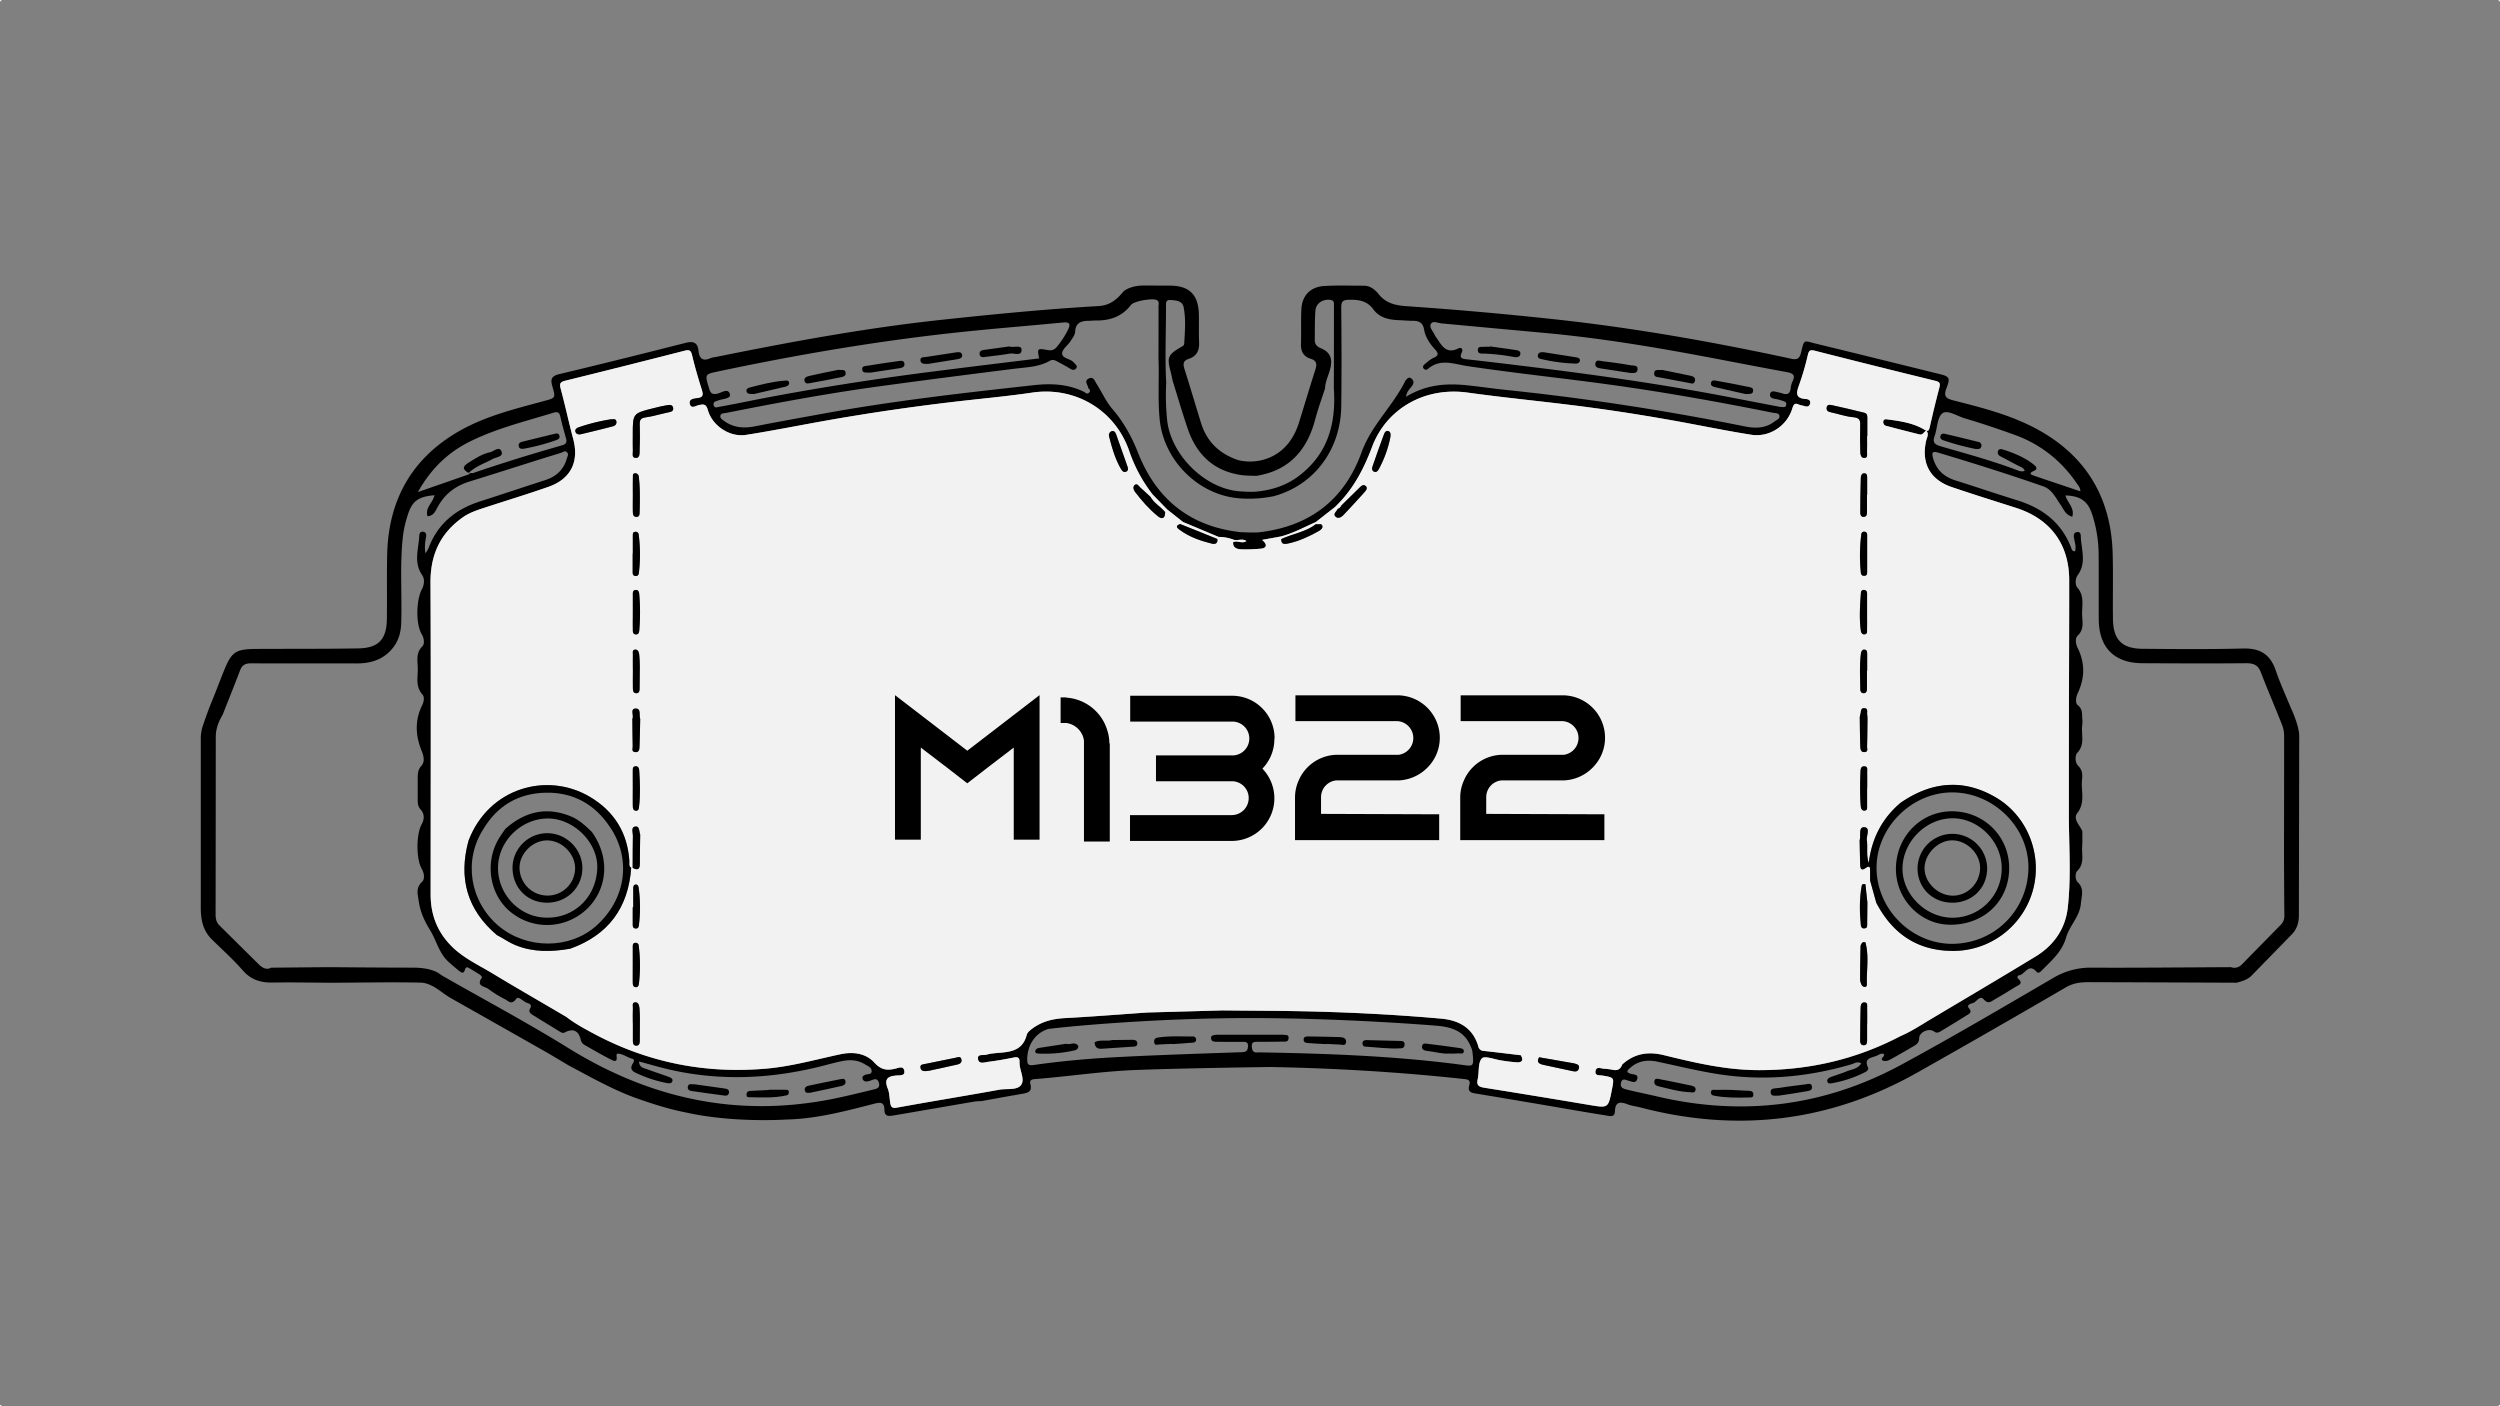 <svg xmlns="http://www.w3.org/2000/svg" viewBox="0 0 1920 1080"><rect x="0" y="0" width="1920" height="1080" fill="#808080" stroke="none"/><defs><style>.cls-1{fill:#f2f2f2;}.cls-2{fill:#010001;}</style></defs><g id="Capa_2" data-name="Capa 2"><g id="Capa_1-2" data-name="Capa 1"><rect class="cls-1" width="1" height="1"/><rect class="cls-1" x="1919" y="1079" width="1" height="1"/><rect class="cls-1" y="1079" width="1" height="1"/><rect class="cls-1" x="1919" width="1" height="1"/></g><g id="Capa_3" data-name="Capa 3"><path class="cls-2" d="M385.18,346.75c-1.7-4.44-6,0-9,.62-5.57,1.18-10.34,4.26-15.14,7.22-4.15,2.57-7.72,5-1.1,8.6,5.94-5.55,12.45-7.31,18.08-10.52C380.77,351.09,386.79,350.92,385.18,346.75Zm1092-17.17c-8.42-4.84-18-6.2-27.59-7.47-1.27-.17-3-.39-3.24,1.68a2.87,2.87,0,0,0,2.14,3.24q12.88,3.42,25.83,6.63c2.26.55,3.29-2,5-3A15.26,15.26,0,0,1,1477.22,329.58Zm282.53,214.89c-4-9.77-8.51-19.48-11.92-29.56-4.18-12.23-11.95-17.18-24.92-16.86-25.86.67-51.73.44-77.59.22-15.49-.13-22.29-7-22.52-22.5-.25-16.93.24-33.87-.24-50.78-1.18-42.46-20.21-74.63-57.52-95.08-20-11-42.25-16.69-64.29-22.27-6.15-1.55-8.31-3-5.77-9.62,3.11-8.08,2.18-8.9-6-10.91-31.4-7.71-62.76-15.53-94.19-23.14-9.6-2.32-9-3.92-11.56,6.82-1,4.29-2.82,5.74-7.27,4.78-59.69-12.87-119.74-23.57-180.48-30.19q-57.47-6.27-115.13-10.22c-8.74-.59-16-2.29-21.6-9.35-2.78-3.48-6.41-6.36-11.31-6.38-10.11,0-20.24-.39-30.32.22-10.85.66-17.23,7.49-17.66,18.23-.35,8.92,0,17.86-.27,26.78-.11,5.44,2.23,9.26,7.23,10.79s5.17,4.22,3.8,8.48c-4.29,13.4-8.3,26.88-12.45,40.3-4.66,15.06-14.19,25.92-29.65,29.39a38.88,38.88,0,0,1-17.08-.21c-14.38-4.86-24.12-14.05-28.62-28.61-4.28-13.88-8.4-27.8-12.78-41.65-1.2-3.79-.79-6.24,3.36-7.56,6-1.92,8.22-6.27,7.95-12.47-.31-7.28,0-14.58-.18-21.86-.43-15-7.3-21.84-22.27-21.9,0,0-9.75-.05-20.31-.05s-15.33,4.53-15.33,4.53c-5.07,6.15-10.2,10.73-19.41,11.25-40.09,2.29-80.06,6.22-120,10.5-58.65,6.27-116.54,17-174.27,28.7a14.73,14.73,0,0,0-3.43.73c-6,2.8-8.66.31-9.26-5.63-.67-6.61-4.21-7.54-10.15-6-32.23,8.19-64.48,16.25-96.82,23.94-6.17,1.46-6.78,4.15-5.27,9.39,2.64,9.06,2.4,8.87-6.39,11.26C395.63,314,373.09,319.46,353,330.89c-36.55,20.77-54.69,52.95-55.65,94.79-.38,16.67,0,33.37-.24,50.06-.25,15.34-6.51,21.95-21.88,22.22-25.85.45-51.71.26-77.57.41-17.06.09-19.7,1.91-26.11,17.85-3.13,7.82-6.07,15.74-9.32,23.53-2.55,6.34-4.94,13.16-6.43,17.59a30.69,30.69,0,0,0-1.6,9.78V697c0,9.44,1.64,17.56,8.37,24.32,8,7.92,16.46,15.43,23.83,23.89,6.37,7.31,13.85,9.55,23.05,9.4,15-.27,30,.07,45,.15,22.75-.1,45.52-.56,68.26-.12,9,.17,15.5,7.11,22.85,11.53q36,20.33,71.88,40.7c6.47,3.67,12.83,7.56,19.24,11.34,17.54,9.32,34.81,19.2,53.67,25.78,11.93,4.16,24,8,36.39,10.38,36.62,8.24,77.2,5.42,77.2,5.42,23.12-.48,45.39-6.47,67.62-12.17,5-1.27,7.62-1,7.69,4.83.07,5.6,4,4.72,7.54,4.13,20.54-3.48,41.05-7.07,61.57-10.57,1.84-.31,3.73-.27,5.59-.4,10.35-1.86,20.68-3.79,31-5.52,4.39-.73,8-1.68,6.41-7.42-.76-2.78.58-3.71,3.26-3.92,25.92-2,51.74-6,77.76-7,37.05-1.44,103.17-2.29,103.17-2.29,49.57.92,99,3.84,148.33,9.17,3.75.41,5.74.71,4.46,5.27-1.47,5.18,2.55,5.51,6.2,6.11,18.49,3.05,37,6.2,55.44,9.33,14.32,2.43,28.62,5,43,7.24,2.68.43,7.1,1.92,7.25-2.76.27-8,4.07-7.87,9.89-5.66,3,1.14,6.38,1.48,9.54,2.31,74.52,19.54,145.59,11.2,212.82-26.73q57.3-32.34,114.16-65.49c5.65-3.27,11.41-4,17.52-3.95q56.74.17,113.5.42c4.32-1.11,8.56-2.35,11.82-5.71,10.15-10.44,20.34-20.82,30.49-31.27,4-4.08,5.62-9,5.58-14.72l.25-137.82C1765.81,557.47,1759.75,544.47,1759.75,544.47ZM1491.83,317.4c3.87-2.87,11.3,2.17,17.07,3.88,12.8,3.78,25.48,8.05,38,12.56,20.31,7.27,36.42,20.09,48.48,38,1,1.52,2.38,2.9,2.34,5.49-12.06-4.05-23.56-7.88-35-11.79-2.65-.9-5.47-1.79-.48-4,3.24-1.45,1.22-3.51-.43-4.83-7.12-5.59-15.36-8.92-23.9-11.58-1.37-.43-3-.33-3.47,1.39-.65,2.22.66,3.33,2.56,4.29,5.14,2.59,10.11,5.55,15.33,7.94a5.93,5.93,0,0,1,2.73,2.74c-1.86.93-3.63.48-5.41-.22-19.44-7.42-39.52-12.81-59.47-18.6-4.8-1.4-6-3.25-4.36-7.93C1487.94,328.8,1487.78,320.38,1491.83,317.4Zm-392.72-68.9c1.61-2.3,5.25-.38,8-.13q40.31,3.76,80.63,7.45c32.25,3,64.25,7.81,96.13,13.41,29.53,5.19,58.9,11.18,88.41,16.55,4.92.9,6.66,2.38,4.37,7.2a17.21,17.21,0,0,0-1.45,5.4c-.47,4.2-2.76,5-6.34,3.77a8.33,8.33,0,0,0-1.33-.45c-2.83-.37-7.25-2.57-8,.58-1.09,4.31,4,3.83,6.88,4.74.68.23,1.35.43,2,.62,1.85.51,4,1,3.33,3.56-.56,2.3-2.61,1.16-4.48,1.33l-39.64-7.62c-51.37-9.89-103.13-17.18-155-23.52-15.36-1.86-30.73-3.77-46.11-5.44-3.76-.39-5.93-1-3.84-5.35,1.24-2.57-.51-4.08-2.56-3.06-10.06,5-13.15-3-17.45-8.91a9.48,9.48,0,0,1-1-1.83C1100.34,254.09,1097.26,251.14,1099.11,248.5ZM895.49,233.82c0-2.19.65-3.57,3.2-3.42,4.32.26,9.31.5,10.31,5.44,1.85,9.19,1,18.63.49,28-.1,1.69-1.49,2.15-2.71,2.85-9.78,5.72-10.64,7.86-7.79,18.56.65,2.46,1.12,5,1.68,7.44,3.84,12.27,7.41,24.64,11.58,36.78,6.88,20.1,20.48,32.72,42,35.5,2.08.31,10.53.49,10.53.49,25-3.92,39-19.47,45.24-43.19,2.14-8.11,5.05-16,7.62-24,.18-5.49,2.88-10.33,4.12-15.56,1.77-7.46-.31-12.36-7.4-15.28-3.1-1.29-4.61-3.1-4.6-6.22.06-7.51-.07-15,.47-22.52.42-5.86,5.7-9.15,11.52-8.38,2.79.39,2.72,2.07,2.72,4q0,32-.08,64.1c1.83,27.08-4.65,50.76-27.64,67.69-9.11,6.69-19.47,10.1-30.6,11.3-4.86.68-13.1,0-13.1,0-26.91-1.37-54-27.68-56.71-55.07a179.65,179.65,0,0,1-.68-28.12C894.56,274,895.58,253.92,895.49,233.82Zm-69.78,21c.4-7.44,5.07-8.41,10.86-8.45,1.64,0,3.29-.26,4.93-.23,10.89.19,20.21-3,27.14-12,2.32-3,16.83-5.35,19.83-3.67,2.12,1.2,1.26,3.35,1.27,5.08.06,13.41,0,26.81,0,40.21.6,15.5-.65,31,.91,46.49,3.13,31.5,30,58.33,61.63,60.49a94.81,94.81,0,0,0,26-1.68c30.76-8.38,51.36-35.44,51.8-69.12.31-25.16.24-50.31,0-75.45,0-4.87,1-6.16,6.06-6.26,7.45-.14,13.79.81,18.5,7.26s11.73,8.07,19.26,8.38c3.75.14,7.51.51,11.26.52,4.75,0,7.62,1.4,8.57,6.85,1,5.8,4.43,10.86,8.44,15.19,2.95,3.19,2.53,4.79-1.37,6.51-2.5,1.11-4.64,3.12-6.8,4.9-.85.7-1.61,1.93-.74,3.09a2.2,2.2,0,0,0,3.15.59c9.67-8.46,19.77-4,30.54-2.36,37.09,5.55,74.44,9.36,111.6,14.54,41.29,5.76,82.33,13.13,123.23,21.33,1.66.34,4.28.09,4.77,2.12.62,2.53-2.06,3.3-3.67,4.54-6.93,5.31-14.62,5.44-22.8,3.8q-91.15-18.4-183.63-28.05c-10.28-1.06-20.5-2.62-30.77-3.64-15.67-1.55-30.92-.21-45.85,8.91.67-4.91,3.68-6.52,5.12-9.12,1.12-2,.57-3.64-1.1-4.94-1.84-1.43-3,0-4.12,1.23a2.24,2.24,0,0,0-.41.56c-9.49,19.34-26.1,34.06-33.63,54.93-13,36.09-39.37,56.64-77.8,61.33-4.1.57-15.19,0-15.19,0-38.54-4.28-64.44-25.09-78.54-60.65-4.92-12.39-11-23.63-19.72-33.78-5-5.77-8.19-13.08-12.34-19.6-1.38-2.16-2.33-5.93-6.15-3.84-3.44,1.88-.68,4.39-.26,6.72.23,1.32,2.8,2.24.59,4.12-1.7,1.45-2.72-.21-3.62-.66-12.29-6.09-25.38-6.67-38.54-5.21-54.59,6-109.19,12.19-163.25,22.12-17.07,3.13-34.16,6.17-51.17,9.52-8.49,1.68-16.35,1.05-23.51-4.1-1.48-1.08-3.51-2.21-2.86-4.38.54-1.75,2.77-1.51,4.23-1.81,38.39-7.6,76.85-14.82,115.63-20.15,35.09-4.83,70.22-9.33,105.37-13.74,9.53-1.2,19.23-1.27,27.9-6.25,2.42-1.4,4.54.15,6.58,1.2,3.13,1.59,6.16,3.37,9.21,5.14,1.64,1,3.22,1,4.34-.6s-.4-2.54-1.19-3.61c-.28-.38-.71-.62-1-1-2.59-2.88-8.8-2.7-8.66-6.89.11-3.07,4.22-5.9,6.26-9C823.51,259.92,825.57,257.35,825.71,254.79ZM551.06,285.36c62.24-13.2,124.9-23.83,188.19-30.47,25.7-2.68,51.46-4.74,77.18-7.21,4.88-.48,6,1,3.89,5.36a66,66,0,0,1-8.83,13.54c-1.84,2.17-4,2.81-6.88,2.27-8.06-1.46-8.07-1.34-6.56,6.4-27.26,3.36-54.5,6.63-81.73,10.11-46.3,5.92-92.41,13.11-138.23,22.1-8.51,1.68-17,3.43-25.53,4.94-1.51.26-4,1.48-4.52-1.49-.42-2.66,2-2.73,3.67-3.38,3.32-1.33,9.88-1.24,8.85-4.85-1.45-5.1-6.72-.72-10.22-.2-3.68.56-4.76-.83-5.74-4.1C541.31,287.47,541.14,287.46,551.06,285.36ZM359.68,339.72c20.76-10.56,43.46-16,65.61-22.83,2.69-.83,4.33-.24,5,2.89,1.27,5.69,2.88,11.32,4.45,17,.78,2.81,0,4.36-2.94,5.19-22.95,6.54-45.76,13.55-68.35,21.29-.58.21-1.27,0-3.45,0,.36.21.77.42,1.22.63-13.59,4.75-26,9.06-40.27,14C330.8,360.32,343.49,348,359.68,339.72Zm310.6,497.17c-10.48,2.52-21,5.14-31.53,7.23-72.66,14.32-139.51-.35-202.13-39.13-31.5-19.49-64.27-37-96.45-55.37-1.38-.8-2.67-1.78-4-2.67-6.21-3.19-12.87-3.8-19.75-3.8-21.58,0-43.15-.23-64.73-.37l-43.43.4c-3.5,1.85-6.26.32-8.89-1.94Q183.93,726,168.49,710.67c-2.32-2.29-2.91-5.14-2.91-8.33q.1-68.18.13-136.36c0-6.2,2.17-11.84,5.31-17.12,4.47-11.31,9-22.59,13.35-34,1.57-4.17,4.09-5.45,8.5-5.42,27,.18,54.06,0,81.09.08,11.72,0,21.76-3.43,28.79-13.32,3.77-5.32,5.19-11.37,5.39-17.9.69-21.84-1.14-43.7,1.2-65.51a86.83,86.83,0,0,1,3.77-17.14c3.43-10.83,7.89-14.2,20.54-15.32-1,5.65-7.4,9.53-5.34,16.1,4.12-.09,5.75-3.15,7.24-6,5.59-10.66,13.57-17.12,25.65-20.82,23.26-7.14,46.41-14.74,69.69-21.84,1.43-.44,3-2,4.55-.42s.36,3.1-.05,4.61c-2.4,8.64-8.11,14-16.55,16.72-16.7,5.42-33.35,11-50.09,16.36-18.71,6-32.62,17.12-39.62,35.95a36.56,36.56,0,0,1-2.37,4c-.95-5.28-.13-9,.49-12.76.27-1.64.06-3.43-2.1-3.84s-3.06,1.2-3.14,2.86c-.43,10.2-4.61,20.54,2.22,30.42,2.06,3,1.64,7.41-.18,10.83-4.49,8.37-4.8,26.93-.2,34.49,1.88,3.09,2.39,7.52.56,9.33-5.42,5.42-3.5,11.77-3.54,17.75,0,6.57-1.78,13.47,3.62,19.37,1.62,1.75,1.1,5.48-.22,8.12-5.84,11.69-5.21,23.45-.39,35.2,1.59,3.9,2.52,8.33-.2,11.31s-2.85,6.18-2.88,9.63c0,5.64,0,11.29,0,16.92,0,2.63.33,5,2.29,7.12,3,3.34,2.88,7.55.83,11.16-4.28,7.53-4.5,26.57,0,34.4,1.85,3.26,2.54,7.73.17,10-5.06,4.74-3.19,9.83-2.46,15,1.15,8,4.31,15,8.61,21.93,5.1,8.25,7,18.38,14.87,25.06,2.3,2,4.54,4,6.93,5.9,1.83,1.44,4,3.5,5.11-.69.56-2,1.78-1.8,3.16-1,2.81,1.69,5.65,3.36,8.38,5.16.7.46,1.66,1.87,1.5,2.08-5.08,6.76,2.43,6.77,5,8.85a84.83,84.83,0,0,0,12.55,7.78c2.7,1.45,5.12,4.77,8.69-.26,1.83-2.55,5.38,2.19,8.37,3.1,1.78.55,3.89,1.49,2.48,4-1.78,3.06.24,4.27,2.28,5.55q9.87,6.11,19.79,12.16c1.36.84,2.7,1.92,4.53.95,6.05-3.21,10.39-1.41,12,5.18a6.33,6.33,0,0,0,3,4.46c6.54,3.7,13,7.48,19.69,10.91,2.13,1.1,6,3.43,4.9-2.57-.1-.52.41-1.66.65-1.66,4.11-.07,7.24,2.78,11,3.78,3.13.82,1.26,3.06.51,4.43-1.71,3.09-.38,5.06,2.2,6.31a98.7,98.7,0,0,0,23.91,8c1.74.34,4.12.8,4.69-1.57.46-1.94-1.77-2.68-3.15-3.2-5.48-2.06-11.07-3.8-16.56-5.85-2.48-.93-5.73-1.24-5.95-5.88,8,2.14,15.64,4.44,23.41,6.22,40.22,9.22,80.13,7,119.79-3.4,4.31-1.13,8.61-2.27,13-3.15,5.91-1.15,11.71-.87,17,2.36,2.19,1.31,5.24,2.34,5.46,5.07.28,3.37-3.43,2.24-5.26,3.29-1.12.62-2.05,1.14-1.77,2.57a2.82,2.82,0,0,0,3,2.4,9.89,9.89,0,0,0,3.41-.77c2.54-1,5.06-2.07,6.18,1.73C676.2,835.74,672.94,836.26,670.28,836.89Zm451.16-19.28c-50.64-6.62-101.6-8.47-152.6-9.36a24.28,24.28,0,0,0-2.83,0c-3.4.38-4.43-1.25-4.61-4.49-.2-3.63,1.85-3.66,4.37-3.66,6.36,0,12.71,0,19.05-.17,2,0,4.57.6,4.8-2.61.21-3-2.18-2.24-3.9-2.64l-51.61,0c-1.82.4-4.25.21-4,2.76.24,2.84,2.91,2.6,5,2.64q9.15.14,18.33.09c2.61,0,5.27-.57,5,3.65-.23,3.35-1.6,4.15-4.87,4.27-31.45,1.08-62.92,2.08-94.34,3.71-21.81,1.11-43.57,3-65.2,6.11-4.5.64-5.22-.65-5.12-4.64.25-11,6.11-19.72,16-23,14.67-1.93,82.18-8.4,155.19-8.4s142.74,5.84,142.74,5.84c11.66.94,21.77,3.91,26.64,15.91a16.24,16.24,0,0,1,1.34,4C1132.16,819.9,1131.69,819,1121.44,817.61Zm117.35,4.07a48,48,0,0,0-7-.88c-2.36-.14-5.83-1.95-6.47,1.74-.69,3.91,3.11,3.12,5.46,3.53,8.93,1.51,8.93,1.51,7.15,10.6-2.84,14.54-2.83,14.41-17.45,11.94q-40.21-6.75-80.46-13.2c-4.14-.66-6.31-1.75-5.2-6.58,1.26-5.43.08-12.69,3.25-16,2.18-2.25,10,1,15.25,1.66a118.46,118.46,0,0,0,11.83,1.4c4.17.13,4.79-2.12,2.78-5.45-9.55-1.11-19.06-2.3-28.6-3.33a4.21,4.21,0,0,1-4-3.32c-4.19-14.45-14.9-20.27-28.88-21.49-44.45-3.93-89-5.71-133.62-6q-17-.11-34.1-.28L881,777.66c-21.05,1.47-42.1,3.17-63.16,4.29-10.45.57-19.82,3.14-27.68,10.24a8.39,8.39,0,0,0-1.55,2.3c-3.58,14.72-15.93,13.33-26.8,14.67a26.46,26.46,0,0,0-4.12.86c-2.45.72-7.1-.75-6.63,3.13.55,4.65,5.22,2.7,8.13,2.34,6.51-.8,13-2,19.39-3.27,3.08-.62,4.51.14,4.42,3.33,0,.24,0,.47,0,.71,0,5.84,4.27,12.72,1.22,17s-10.91,2.64-16.61,3.67c-26.27,4.76-52.64,9-78.92,13.81-3.9.71-4.51-1-5-3.73-.62-3.7-.53-7.66-1.92-11-3.19-7.89.85-9.61,7.39-10,2.44-.14,6,.28,5.33-3.64s-4.32-2.23-6.38-1.71c-6.48,1.66-11.28,1.31-16.5-4.43-6.66-7.34-16.32-8.59-26.11-6.53-18.78,4-37.27,9.24-56.51,11-46.82,4.22-91-4.46-132.45-26.55-7.41-4-14.86-7.93-21.54-13.13-18.87-11.08-37.87-22-56.59-33.34-10.52-6.37-21.85-11.55-30.86-20.23-11.4-11-16.84-24.56-16.84-40.3,0-79.91.27-159.83-.11-239.74-.1-21.26,7.41-37.78,24.66-50,4.85-3.46,10.37-5.38,15.94-7.2,16.68-5.45,33.48-10.55,50-16.34,17.19-6,23.64-19.28,19-36.76-3.43-12.89-6.21-26-9.68-38.83-1.16-4.25.31-5.07,4-6q45.69-11.24,91.29-22.95c3.53-.9,4.81-.27,5.69,3.47,2.09,8.88,4.67,17.65,7.41,26.34,1.23,3.94,1.27,6.11-3.71,6.58-2.45.21-6.61.78-5.37,4.74,1.13,3.66,4.42,1.17,6.68.69,3.5-.76,5.7-1.21,7.06,3.63,3.4,12.21,16.8,21.15,29.34,19.21,20.61-3.19,41.07-7.31,61.61-11q50.94-9,102.34-14.84c18.64-2.14,37.36-3.85,55.93-6.6,32.25-4.8,63.52,12.69,74.61,45.1a114.15,114.15,0,0,0,17.91,33.16l11.24,11.54q6.07,4.81,12.14,9.59L936,412.37a32.15,32.15,0,0,1,11.19,2c3.12,1.38,6.78-1.27,10.16,1.19-3.51,2.37-7.08-.85-10.22.91-.38,4.32,3.17,5.24,5.88,5.4a119.1,119.1,0,0,0,15.19-.48c3.89-.17,6.18-2.61,1.12-6.75L983.83,412c9.43-2.48,17.94-7.15,26.78-11.05q7.47-5.85,14.93-11.7c.92-.95,1.85-1.89,2.78-2.84,11.94-12.38,19.54-27.19,25.54-43.21,10.9-29.1,40.17-46.3,73.4-41.68,30.21,4.19,60.6,7,90.84,11,27.42,3.6,54.72,8.06,81.91,13.2,15,2.83,29.91,5.8,45,8.16,13.87,2.19,27.45-6.66,31.55-20.1.93-3,1.8-4.7,5.2-3a30,30,0,0,0,3.39.87c2.19.76,4.39,1.16,5.11-1.69.62-2.49-1.37-3.42-3.33-3.53-7.71-.47-7.49-4.34-5.29-10.29a207.68,207.68,0,0,0,6.9-23.6c.82-3.48,1.92-4,5.17-3.22q46.3,11.73,92.71,23.15c3.53.86,3.94,2,3.09,5.25q-3.93,15-7.32,30.07c-.6,2.65-1.12,3.47-2.69,2.93,2.18,2.9.41,5.24-.12,7.53-4,17.26,2.76,30.13,19.6,35.86,16.39,5.58,32.94,10.69,49.42,16,26.47,8.52,40.78,27.91,40.78,55.63,0,35-.14,70.05-.21,105.07q0,37.41-.05,74.83c0,23.91,1.87,47.89-.89,71.71-1.89,16.27-10.84,28.89-24.83,37.39-26.24,16-52.7,31.58-79.08,47.29-8.06,4.78-15.85,10-24.51,13.75-34.1,17.88-70.39,26.23-108.91,26.14-25,0-48.85-5.59-72.74-11.49-12-3-22.77-1.4-32.08,7.19C1244.63,820.87,1242.48,822.44,1238.79,821.68ZM1751.3,710.56c-9.67,9.91-19.41,19.76-29.07,29.68-2.51,2.57-5.3,3.74-8.85,2.54-35.71.17-71.41.55-107.11.38A55.53,55.53,0,0,0,1577,751c-38.91,22.68-77.73,45.59-117.36,67-59.23,31.94-122.06,39.47-187.6,23.93-7.52-1.78-15.12-3.26-22.63-5.13-2.38-.59-5.33-1.31-4.54-5,.92-4.28,3.7-2.33,6-1.76s5.38,2.35,6.51-1.3-2.55-3.46-4.46-3.93c-5.31-1.29-2.5-3.38-.58-5,6-5.17,13-6.05,20.5-4.46,15.1,3.2,30.12,6.9,45.35,9.37,35.08,5.69,69.67,2.67,103.7-7.34,2.31-.67,4.53-2.52,7.52-.69-2.65,4.39-7.44,4.56-11.32,6.17-4.09,1.71-8.38,2.92-12.52,4.52-1.27.49-2.55,1.59-2.19,3.22.44,1.84,2.23,1.55,3.48,1.34a91.29,91.29,0,0,0,25.86-8.68c1.36-.71,2.51-2.19,1.93-3.41-3.5-7.27,2.67-7.34,6.55-9,1.67-.69,3.2-2.07,5.45-1.49,1.35,2-2.08,2.79-1.34,4.77,2.76,1.65,5.29.22,7.72-1.12,5.73-3.19,11.42-6.49,17.08-9.81,2.23-1.3,3.75-2.61,3.84-5.94.13-4.75,7.62-7.91,11.38-5.1,2.37,1.77,4,.51,5.73-.51q9.64-5.76,19.19-11.75c2.14-1.33,4.71-2.32,1.78-5.78-1.78-2.13,1.26-3.37,2.76-3.65,3.19-.61,5.56-6.54,8.75-2.93s5.14,1.91,7.69.44c5.48-3.19,10.93-6.42,16.28-9.8,2.43-1.52,7-2.62,2.27-6.77-.69-.61-.23-2.26.66-2.32,4.66-.26,7.41-10,13.75-2.64,1.46,1.7,3.45-.67,4.69-1.92,7.18-7.27,14.82-13.8,17.91-24.6,2.57-9,10.52-16,11.35-26.1.47-5.73,2.84-11.24-2.46-16.33-2.06-2-2.08-6.86-.28-8.67,5.63-5.59,3.28-12.24,3.7-18.51.27-4,.13-8,.16-12-2-4.51-7.4-9.37-3.91-13.84,6.39-8.19,2.76-17,3.65-25.41.4-3.8.48-7.6-3-11-2.53-2.41-2.44-8-.63-9.91,6.14-6.52,2.9-14,3.76-21.09.15-1.16.19-2.31.27-3.47-.83-4.11.79-8.57-3.72-12.1-2-1.58-1.39-6.15.11-9.33,5.43-11.53,5.59-23-.16-34.56-1.51-3-2.09-7.49,0-9.4,4.83-4.54,3.78-9.84,3.47-15-.45-7.41,2.23-15.23-3.76-22.06-1.72-2-1.63-6.78.32-9.44,7.14-9.72,2.55-20.13,2.38-30.27,0-1.69-1-3.32-3.17-2.77-2,.48-2.35,2-2.12,3.86.45,3.6,2.06,7.14.86,10.81-1.77.17-2.3-.86-2.71-2-7.26-19.62-21.87-30.91-41.35-37-16.09-5-32-10.41-48.1-15.49-8.76-2.79-14.45-8.26-16.9-17.2-1-3.77-.66-5.4,3.77-4.08,27.1,8.1,54.08,16.6,80.78,25.89,6.85,2.39,9.5,8.67,13.27,13.95,2.49,3.46,3.83,8.16,9.15,9.37,2-6.85-4-10.81-5.24-16.28,11.38.37,17.08,4.27,20.37,14.16a101.22,101.22,0,0,1,5.11,31.1c.14,16.67,0,33.36.09,50,.17,21.68,12,33.51,33.58,33.59,26.55.13,53.1.26,79.66,0,5.63,0,9.1,1.34,11.23,6.93,5.2,13.55,11,26.88,16.29,40.36a23.25,23.25,0,0,1,1.6,8.23c0,31-.05,62-.1,93,.08,15.25.12,30.5.29,45.75A9.29,9.29,0,0,1,1751.3,710.56ZM1448.53,327q12.88,3.42,25.83,6.63c2.26.55,3.29-2,5-3a15.26,15.26,0,0,1-2.11-1.06c-8.42-4.84-18-6.2-27.59-7.47-1.27-.17-3-.39-3.24,1.68A2.87,2.87,0,0,0,1448.53,327ZM385.18,346.75c-1.7-4.44-6,0-9,.62-5.57,1.18-10.34,4.26-15.14,7.22-4.15,2.57-7.72,5-1.1,8.6,5.94-5.55,12.45-7.31,18.08-10.52C380.77,351.09,386.79,350.92,385.18,346.75Z"/><path class="cls-1" d="M1588.87,625.58q0-37.41.05-74.83c.07-35,.23-70,.21-105.07,0-27.72-14.31-47.11-40.78-55.63-16.48-5.29-33-10.4-49.42-16-16.84-5.73-23.63-18.6-19.6-35.86.53-2.29,2.3-4.63.12-7.53l-.12,0c-1.68,1-2.71,3.57-5,3q-13-3.2-25.83-6.63a2.87,2.87,0,0,1-2.14-3.24c.22-2.07,2-1.85,3.24-1.68,9.54,1.27,19.17,2.63,27.59,7.47a15.26,15.26,0,0,0,2.11,1.06l.07,0a.18.18,0,0,1,0,.08c1.57.54,2.09-.28,2.69-2.93q3.4-15.11,7.32-30.07c.85-3.21.44-4.39-3.09-5.25q-46.41-11.32-92.71-23.15c-3.25-.82-4.35-.26-5.17,3.22a207.68,207.68,0,0,1-6.9,23.6c-2.2,5.95-2.42,9.82,5.29,10.29,2,.11,3.95,1,3.33,3.53-.72,2.85-2.92,2.45-5.11,1.69a30,30,0,0,1-3.39-.87c-3.4-1.67-4.27,0-5.2,3-4.1,13.44-17.68,22.29-31.55,20.1-15-2.36-30-5.33-45-8.16-27.19-5.14-54.49-9.6-81.91-13.2-30.24-4-60.63-6.8-90.84-11-33.23-4.62-62.5,12.58-73.4,41.68-6,16-13.6,30.83-25.54,43.21-.93.95-1.86,1.89-2.78,2.84q-7.47,5.83-14.93,11.7c-8.84,3.9-17.35,8.57-26.78,11.05l-14.49,2.63c5.06,4.14,2.77,6.58-1.12,6.75a119.1,119.1,0,0,1-15.19.48c-2.71-.16-6.26-1.08-5.88-5.4,3.14-1.76,6.71,1.46,10.22-.91-3.38-2.46-7,.19-10.16-1.19a32.15,32.15,0,0,0-11.19-2l-27.29-11.46q-6.08-4.79-12.14-9.59l-11.24-11.54a114.15,114.15,0,0,1-17.91-33.16c-11.09-32.41-42.36-49.9-74.61-45.1-18.57,2.75-37.29,4.46-55.93,6.6Q685.51,314,634.56,323c-20.54,3.64-41,7.76-61.61,11-12.54,1.94-25.94-7-29.34-19.21-1.36-4.84-3.56-4.39-7.06-3.63-2.26.48-5.55,3-6.68-.69-1.24-4,2.92-4.53,5.37-4.74,5-.47,4.94-2.64,3.71-6.58-2.74-8.69-5.32-17.46-7.41-26.34-.88-3.74-2.16-4.37-5.69-3.47q-45.59,11.67-91.29,22.95c-3.68.92-5.15,1.74-4,6,3.47,12.87,6.25,25.94,9.68,38.83,4.63,17.48-1.82,30.74-19,36.76-16.56,5.79-33.36,10.89-50,16.34-5.57,1.82-11.09,3.74-15.94,7.2-17.25,12.24-24.76,28.76-24.66,50,.38,79.91.1,159.83.11,239.74,0,15.74,5.44,29.29,16.84,40.3,9,8.68,20.34,13.86,30.86,20.23C397.13,759,416.13,769.87,435,781c6.68,5.2,14.13,9.18,21.54,13.13C498,816.17,542.17,824.85,589,820.63c19.24-1.73,37.73-7,56.51-11,9.79-2.06,19.45-.81,26.11,6.53,5.22,5.74,10,6.09,16.5,4.43,2.06-.52,5.69-2.1,6.38,1.71s-2.89,3.5-5.33,3.64c-6.54.35-10.58,2.07-7.39,10,1.39,3.38,1.3,7.34,1.92,11,.48,2.78,1.09,4.44,5,3.73,26.28-4.79,52.65-9.05,78.92-13.81,5.7-1,13.51.67,16.61-3.67s-1.27-11.12-1.22-17c0-.24,0-.47,0-.71.09-3.19-1.34-3.95-4.42-3.33-6.42,1.31-12.88,2.47-19.39,3.27-2.91.36-7.58,2.31-8.13-2.34-.47-3.88,4.18-2.41,6.63-3.13a26.46,26.46,0,0,1,4.12-.86c10.87-1.34,23.22.05,26.8-14.67a8.39,8.39,0,0,1,1.55-2.3c7.86-7.1,17.23-9.67,27.68-10.24,21.06-1.12,42.11-2.82,63.16-4.29l57.79-1.59q17,.15,34.1.28c44.62.28,89.17,2.06,133.62,6,14,1.22,24.69,7,28.88,21.49a4.21,4.21,0,0,0,4,3.32c9.54,1,19.05,2.22,28.6,3.33,2,3.33,1.39,5.58-2.78,5.45a118.46,118.46,0,0,1-11.83-1.4c-5.28-.7-13.07-3.91-15.25-1.66-3.17,3.27-2,10.53-3.25,16-1.11,4.83,1.06,5.92,5.2,6.58q40.28,6.42,80.46,13.2c14.62,2.47,14.61,2.6,17.45-11.94,1.78-9.09,1.78-9.09-7.15-10.6-2.35-.41-6.15.38-5.46-3.53.64-3.69,4.11-1.88,6.47-1.74a48,48,0,0,1,7,.88c3.69.76,5.84-.81,7-4.12,9.31-8.59,20.08-10.15,32.08-7.19,23.89,5.9,47.79,11.45,72.74,11.49,38.52.09,74.81-8.26,108.91-26.14,8.66-3.7,16.45-9,24.51-13.75,26.38-15.71,52.84-31.34,79.08-47.29,14-8.5,22.94-21.12,24.83-37.39C1590.74,673.47,1588.91,649.49,1588.87,625.58ZM444.5,328.14A147,147,0,0,1,469.3,322c1.91.07,3.84-.62,4.11,1.92.22,2-1.16,3.09-2.77,3.51-8.14,2.11-16.3,4.1-24.49,6.05-1.69.39-3.57,0-4.18-1.77C441.31,329.81,442.93,328.65,444.5,328.14ZM438,728.58c-14.29,2.49-28.39,2.9-42.19-2.75-5-2.06-9.35-5.29-14.15-7.69-23-19.5-29.67-43.86-21.74-72.62,15.53-40.55,60.25-53,93.18-33.52,18.54,11,28.9,27.54,30.28,49.35.11,1.73-.72,3.84,1.41,5.07C482.57,697.24,467.16,718.09,438,728.58Zm53.39,71c0,1.73-.5,3.43-2.62,3.48s-2.68-1.58-2.69-3.35c0-4.69,0-9.39,0-14.07H486c0-3.76-.12-7.51.05-11.25.09-1.67-.91-4.38,1.68-4.62s3.17,2.41,3.38,4.5c.28,2.8.32,5.62.34,8.43Q491.44,791.18,491.34,799.61Zm-.68-44c-.2,1.4-.89,2.85-2.71,2.51s-1.95-1.87-2-3.29c-.05-4.68,0-9.35,0-14s0-9.36,0-14c0-1.19.17-2.42,1.62-2.66a2.3,2.3,0,0,1,2.95,2.18A118.46,118.46,0,0,1,490.66,755.6Zm0-45c-.18,1.47-.76,2.69-2.63,2.5s-2.1-1.55-2.11-3c0-4.44,0-8.87,0-13.3h.4c0-4.67,0-9.35,0-14,0-1.35,0-3.12,1.67-3.43s2.3,1.17,2.51,2.66A109,109,0,0,1,490.66,710.58Zm.75-47.24c0,4.59-2,5.15-5.54,3.12.05-8.15,0-16.31.17-24.45.06-2.56-1.64-6.69,1.73-7.24,3.58-.6,3,3.85,3.9,6.31C491.58,648.49,491.39,655.91,491.41,663.34Zm-5.48-71c0-1.61-.33-3.6,1.93-3.87,2.09-.27,2.91,1.4,3,3.12.65,9.36,1,18.72-.12,28.06-.14,1.23-.34,3.07-2.29,3-2.17-.11-2.46-1.93-2.5-3.57-.08-4.69,0-9.37,0-14.06Q485.93,598.68,485.93,592.35Zm5.21-19.1c-.1,2-.11,4.62-3.23,4.38s-2-2.74-2-4.38c-.17-7-.19-14.06-.26-21.07,1.33-2.64-1.88-7.77,2.26-8,4.77-.31,2.68,5.16,3.75,8C491.52,559.2,491.45,566.23,491.14,573.25Zm-5.08-206.62c0-1.25-.33-3.11,1.76-3.16a2.77,2.77,0,0,1,2.78,2.68c.4,3.73.69,7.47.76,11.21.1,5.17.05,10.35-.14,15.5-.05,1.74.13,4.25-2.62,4.11-2.49-.13-2.57-2.4-2.6-4.26-.08-4.24,0-8.46,0-12.69h0C486,375.56,486,371.1,486.06,366.63ZM486,411.1c0-1.1,0-2.43,1.53-2.67a2.37,2.37,0,0,1,3,2.16,118.86,118.86,0,0,1,.11,29.38c-.17,1.56-1,2.57-2.77,2.35-1.95-.24-2-1.72-2-3.11,0-4.69,0-9.38,0-14.06H486C486,420.47,486,415.79,486,411.1Zm0,103.79c0-4-.1-8,0-12,0-1.47-.64-3.8,1.65-4s3,1.94,3.23,3.86c.3,3,.45,6.09.47,9.14q0,8.44-.17,16.91c0,1.56-.17,3.54-2.44,3.57s-2.67-1.74-2.7-3.42c-.11-4.68,0-9.38,0-14.09Zm5-31.22c-.12,1.41-.29,3.66-2.58,3.57-2.72-.11-2.37-2.47-2.41-4.23-.09-4.46,0-8.92,0-13.39V457c0-1.65-.18-3.6,2-3.9s2.78,1.51,2.92,3.21A161.87,161.87,0,0,1,491,483.67Zm22-166.89c-5.74,1.18-11.37,3-17.16,3.77-3.71.52-4.57,2-4.44,5.43.22,6.56.2,13.16-.09,19.72-.1,2.3.41,6.14-3.1,6-3.21-.15-2-3.66-2.12-5.81-.17-4,0-8-.06-12,0-16.43,0-16.45,16.07-20.43,3.19-.79,6.36-1.63,9.6-2.13,1.94-.31,4.7-1.06,5.3,1.8S515.12,316.33,512.91,316.78ZM735.32,817.54c-8,1.77-16,3.5-22,4.83-4.07.62-5.87.14-6.35-2.12-.6-2.81,1.72-2.77,3.51-3.13q11.68-2.36,23.33-4.75c1.78-.36,3.91-1.51,4.55,1.26C738.9,815.83,737.38,817.08,735.32,817.54ZM864.79,362.27c-1.85.75-3-.65-3.87-2.11-4.5-7.74-6.93-16.25-9.23-25.4a3.28,3.28,0,0,1,2-3.57c1.84-.68,2.93.79,3.53,2.5,2.85,8.13,5.75,16.23,8.6,24.36C866.38,359.66,866.78,361.48,864.79,362.27Zm24.57,34.28c-6.76-5.42-12.43-12-17.7-18.86-1.17-1.54-1.78-3.93-.25-5.18,2-1.65,3.16.93,4.43,2,2.64,2.28,5.14,4.7,7.69,7.06,2.79,4.84,7.78,7.51,11.27,11.65C894.93,397.59,892.89,399.38,889.36,396.55Zm41.36,21c-8.64-2.2-17.06-5-24.36-10.36-1.69-1.23-4.63-3.13,0-4.71q14.26,5.71,28.53,11.46C935.48,417.41,933.12,418.13,930.72,417.52Zm81.68-9.47c-7.14,4-14.56,7.44-22.59,9.22-2.62.59-5.91,1.42-5.84-3.25,8.78-4.15,18.82-5.39,26.75-11.53,1.59.68,4.22-.92,4.84,1.37C1016.1,405.85,1014,407.15,1012.4,408.05Zm35.33-29.85q-7.73,8.6-15.65,17c-1.61,1.69-4,3.5-6.16,1.71-2.67-2.21.74-4,1.29-6a4.82,4.82,0,0,0,3-2.74q6.73-6.6,13.45-13.2c1.5-1.45,3.25-3.51,5.31-1.61C1050.62,375,1048.92,376.88,1047.73,378.2Zm19.75-40.91a87.24,87.24,0,0,1-8.56,23c-.73,1.36-1.76,2.45-3.23,2.08-2-.51-2.17-2.47-1.63-4q4.28-12.5,8.86-24.86c.56-1.54,1.74-3.19,3.6-2.33C1068.13,331.94,1068.26,333.8,1067.48,337.29Zm145,483.44c-.75,2.39-2.7,2.32-4.63,1.91q-11.33-2.4-22.64-4.87c-3.16-.71-5.45-2-3.21-5.8q13.5,2.34,27,4.71C1211,817.39,1213.48,817.65,1212.52,820.73ZM1432,577.6c-3,.21-3.23-2.43-3.3-4.39-.3-7.47-.31-15-.42-22.43a27.79,27.79,0,0,1,.59-2.74c.47-1.68.07-4.21,2.74-4.17,3.43.08,2.06,3,2.37,4.8a31.34,31.34,0,0,1,.24,3.51c-.08,7-.11,14-.32,21C1433.86,574.79,1435,577.39,1432,577.6Zm2,28h-.07c0,4.45,0,8.91,0,13.37,0,1.31.34,3-1.48,3.47-2.19.52-3.19-1.38-3.33-2.81-.44-4.64-.52-9.33-.57-14,0-4.22.12-8.46.29-12.68.08-2.1.14-4.7,3.13-4.47,2.74.18,2,2.71,2,4.45C1434.06,597.18,1434,601.4,1434,605.63Zm-.2-76.49c0,1.72-.55,3.39-2.78,3.24-1.79-.09-2.3-1.65-2.33-3-.14-9.14-.69-18.3.47-27.42.21-1.56.92-3.44,3.1-3,1.73.34,1.68,2.05,1.71,3.43,0,4.24,0,8.46,0,12.68h-.16C1433.83,519.75,1433.89,524.44,1433.8,529.14Zm0-135.78c0,1.66-.25,3.45-2.44,3.61s-2.73-1.76-2.71-3.33c0-8.91.15-17.82.42-26.72.06-1.57.68-3.55,2.81-3.42,2.3.16,2,2.26,2.06,3.81.07,4.22,0,8.44,0,12.68h-.14C1433.86,384.45,1433.9,388.9,1433.83,393.36Zm-4.4,17a2.08,2.08,0,0,1,2.33-2c1.9.09,2.17,1.51,2.18,2.94.06,4.67,0,9.34,0,14h0c0,4.69,0,9.36,0,14,0,1.46-.22,2.81-2.14,2.92s-2.57-1.09-2.71-2.54A129.69,129.69,0,0,1,1429.43,410.39Zm-.22,44.7a2.09,2.09,0,0,1,2.42-2c1.76.12,2.3,1.35,2.3,2.9,0,4.93,0,9.84,0,14.77h0c0,4.22.07,8.44,0,12.66,0,1.5.43,3.56-2,3.77-1.81.15-2.57-1.48-2.74-2.71C1427.8,474.69,1428.48,464.88,1429.21,455.09Zm-5.8-134.66c-5.74-.46-11.36-2.51-17.06-3.71-2.08-.44-3.73-1.09-3.5-3.47.26-2.85,2.69-2.39,4.33-2,8.22,1.77,16.39,3.72,24.55,5.74,2.69.68,2.4,3,2.38,5.17,0,4.22,0,8.42,0,12.65h-.18c0,4.22.09,8.44-.05,12.64,0,1.67.71,4.27-2.13,4.29-2.36,0-2.93-2.42-3-4.1-.24-6.79-.31-13.6-.09-20.37C1428.81,323.26,1428.52,320.86,1423.41,320.43ZM1431.73,713c-1.91.12-2.5-1.18-2.63-2.59-1-10.08-1.14-20.16.68-30.17.27-1.53,1.65-1.34,2.82-1.16l1.53,14.17c-.06,5.41-.09,10.8-.17,16.21C1433.94,711.06,1434.24,712.87,1431.73,713Zm2.26,73.08h-.06c0,4.22,0,8.44,0,12.66,0,2-.11,4-2.65,4-2,0-2.7-1.66-2.69-3.43.07-8.44.12-16.86.36-25.29,0-1.77.38-4.19,2.83-4.19,2.86,0,2.12,2.56,2.18,4.24C1434.07,778.13,1434,782.11,1434,786.09Zm-.22-30c0,1-.53,1.95-1.56,1.88a3,3,0,0,1-2.26-1.19,10.75,10.75,0,0,1-1.4-4.57c0-8.15.18-16.31.34-24.45a4.61,4.61,0,0,1,2-4.21l1.72.12C1435.58,734.37,1433.38,745.27,1433.77,756.08Zm127-70.79a63.58,63.58,0,0,1-62.82,45c-26.58-.67-45-14-57-37q-2.37-8.55-4.75-17.08c0-2.31,0-4.63,0-6.94,0-2.54.24-5.22-3.54-2.54-3.42,2.43-4-.06-4.06-2.64-.22-6.24-.29-12.51-.42-18.76,1.1-3.56-1.06-10.29,3.53-10,4.91.27,1.5,6.5,2,10,.78,5.65-.6,11.49,1.48,17.49,2.21-18.71,10.14-34.2,24.42-46.25,23.65-16.29,48.31-18.75,73.35-4C1557.83,627.2,1569.13,657.9,1560.78,685.29Z"/><path class="cls-2" d="M1533,612.55c-25-14.78-49.7-12.32-73.35,4-14.28,12.05-22.21,27.54-24.42,46.25-2.08-6-.7-11.84-1.48-17.49-.46-3.52,3-9.75-2-10-4.59-.25-2.43,6.48-3.53,10,.13,6.25.2,12.52.42,18.76.09,2.58.64,5.07,4.06,2.64,3.78-2.68,3.57,0,3.54,2.54,0,2.31,0,4.63,0,6.94q2.38,8.54,4.75,17.08c12,23,30.39,36.35,57,37a63.58,63.58,0,0,0,62.82-45C1569.13,657.9,1557.83,627.2,1533,612.55Zm-33.34,112.33c-31.49.2-58.33-26.51-58.47-58.2-.14-31,26.68-57.93,57.81-58.1,31.74-.18,59.38,26.61,58.83,58.54C1557.27,697.68,1533.48,724.33,1499.64,724.88Z"/><path class="cls-2" d="M483.33,661.35C482,639.54,471.59,623,453.05,612c-32.93-19.51-77.65-7-93.18,33.52-7.93,28.76-1.25,53.12,21.74,72.62,4.8,2.4,9.11,5.63,14.15,7.69,13.8,5.65,27.9,5.24,42.19,2.75,29.21-10.49,44.62-31.34,46.79-62.16C482.61,665.19,483.44,663.08,483.33,661.35Zm-25.45,49.71c-20.3,18.13-53.5,18.12-75,0-22.09-18.68-27.09-50.24-11.73-74.2,10.83-18.24,27.22-27.68,48.07-28.07s37.47,8.73,49.16,26.27C485.14,659.53,480.85,690.54,457.88,711.06Z"/><path class="cls-2" d="M1434.11,322.13c0,4.22,0,8.42,0,12.65h-.18c0,4.22.09,8.44-.05,12.64,0,1.67.71,4.27-2.13,4.29-2.36,0-2.93-2.42-3-4.1-.24-6.79-.31-13.6-.09-20.37.15-4-.14-6.38-5.25-6.81-5.74-.46-11.36-2.51-17.06-3.71-2.08-.44-3.73-1.09-3.5-3.47.26-2.85,2.69-2.39,4.33-2,8.22,1.77,16.39,3.72,24.55,5.74C1434.42,317.64,1434.13,320,1434.11,322.13Z"/><path class="cls-2" d="M512.91,316.78c-5.74,1.18-11.37,3-17.16,3.77-3.71.52-4.57,2-4.44,5.43.22,6.56.2,13.16-.09,19.72-.1,2.3.41,6.14-3.1,6-3.21-.15-2-3.66-2.12-5.81-.17-4,0-8-.06-12,0-16.43,0-16.45,16.07-20.43,3.19-.79,6.36-1.63,9.6-2.13,1.94-.31,4.7-1.06,5.3,1.8S515.12,316.33,512.91,316.78Z"/><path class="cls-2" d="M864.79,362.27c-1.85.75-3-.65-3.87-2.11-4.5-7.74-6.93-16.25-9.23-25.4a3.28,3.28,0,0,1,2-3.57c1.84-.68,2.93.79,3.53,2.5,2.85,8.13,5.75,16.23,8.6,24.36C866.38,359.66,866.78,361.48,864.79,362.27Z"/><path class="cls-2" d="M894.8,393.26c.13,4.33-1.91,6.12-5.44,3.29-6.76-5.42-12.43-12-17.7-18.86-1.17-1.54-1.78-3.93-.25-5.18,2-1.65,3.16.93,4.43,2,2.64,2.28,5.14,4.7,7.69,7.06C886.32,386.45,891.31,389.12,894.8,393.26Z"/><path class="cls-2" d="M1047.73,378.2q-7.73,8.6-15.65,17c-1.61,1.69-4,3.5-6.16,1.71-2.67-2.21.74-4,1.29-6a4.82,4.82,0,0,0,3-2.74q6.73-6.6,13.45-13.2c1.5-1.45,3.25-3.51,5.31-1.61C1050.62,375,1048.92,376.88,1047.73,378.2Z"/><path class="cls-2" d="M1067.48,337.29a87.24,87.24,0,0,1-8.56,23c-.73,1.36-1.76,2.45-3.23,2.08-2-.51-2.17-2.47-1.63-4q4.28-12.5,8.86-24.86c.56-1.54,1.74-3.19,3.6-2.33C1068.13,331.94,1068.26,333.8,1067.48,337.29Z"/><path class="cls-2" d="M470.64,327.43c-8.14,2.11-16.3,4.1-24.49,6.05-1.69.39-3.57,0-4.18-1.77-.66-1.9,1-3.06,2.53-3.57A147,147,0,0,1,469.3,322c1.91.07,3.84-.62,4.11,1.92C473.63,326,472.25,327,470.64,327.43Z"/><path class="cls-2" d="M1433.77,756.08c0,1-.53,1.95-1.56,1.88a3,3,0,0,1-2.26-1.19,10.75,10.75,0,0,1-1.4-4.57c0-8.15.18-16.31.34-24.45a4.61,4.61,0,0,1,2-4.21l1.72.12C1435.58,734.37,1433.38,745.27,1433.77,756.08Z"/><path class="cls-2" d="M1433.87,483.43c0,1.5.43,3.56-2,3.77-1.81.15-2.57-1.48-2.74-2.71-1.33-9.8-.65-19.61.08-29.4a2.09,2.09,0,0,1,2.42-2c1.76.12,2.3,1.35,2.3,2.9,0,4.93,0,9.84,0,14.77h0C1433.9,475,1434,479.21,1433.87,483.43Z"/><path class="cls-2" d="M491,483.67c-.12,1.41-.29,3.66-2.58,3.57-2.72-.11-2.37-2.47-2.41-4.23-.09-4.46,0-8.92,0-13.39V457c0-1.65-.18-3.6,2-3.9s2.78,1.51,2.92,3.21A161.87,161.87,0,0,1,491,483.67Z"/><path class="cls-2" d="M1434,515.05h-.16c0,4.7.06,9.39,0,14.09,0,1.72-.55,3.39-2.78,3.24-1.79-.09-2.3-1.65-2.33-3-.14-9.14-.69-18.3.47-27.42.21-1.56.92-3.44,3.1-3,1.73.34,1.68,2.05,1.71,3.43C1434,506.61,1434,510.83,1434,515.05Z"/><path class="cls-2" d="M491.38,511.92q0,8.44-.17,16.91c0,1.56-.17,3.54-2.44,3.57s-2.67-1.74-2.7-3.42c-.11-4.68,0-9.38,0-14.09h0c0-4-.1-8,0-12,0-1.47-.64-3.8,1.65-4s3,1.94,3.23,3.86C491.21,505.8,491.36,508.87,491.38,511.92Z"/><path class="cls-2" d="M1434,425.31h0c0,4.69,0,9.36,0,14,0,1.46-.22,2.81-2.14,2.92s-2.57-1.09-2.71-2.54a129.69,129.69,0,0,1,.36-29.34,2.08,2.08,0,0,1,2.33-2c1.9.09,2.17,1.51,2.18,2.94C1434,416,1434,420.64,1434,425.31Z"/><path class="cls-2" d="M1434,380h-.14c0,4.46,0,8.91,0,13.37,0,1.66-.25,3.45-2.44,3.61s-2.73-1.76-2.71-3.33c0-8.91.15-17.82.42-26.72.06-1.57.68-3.55,2.81-3.42,2.3.16,2,2.26,2.06,3.81C1434,371.53,1434,375.75,1434,380Z"/><path class="cls-2" d="M491.22,392.86c-.05,1.74.13,4.25-2.62,4.11-2.49-.13-2.57-2.4-2.6-4.26-.08-4.24,0-8.46,0-12.69h0c0-4.46-.05-8.92.05-13.39,0-1.25-.33-3.11,1.76-3.16a2.77,2.77,0,0,1,2.78,2.68c.4,3.73.69,7.47.76,11.21C491.46,382.53,491.41,387.71,491.22,392.86Z"/><path class="cls-2" d="M490.66,440c-.17,1.56-1,2.57-2.77,2.35-1.95-.24-2-1.72-2-3.11,0-4.69,0-9.38,0-14.06H486c0-4.68,0-9.36,0-14,0-1.1,0-2.43,1.53-2.67a2.37,2.37,0,0,1,3,2.16A118.86,118.86,0,0,1,490.66,440Z"/><path class="cls-2" d="M491.67,552.18c-.15,7-.22,14.05-.53,21.07-.1,2-.11,4.62-3.23,4.38s-2-2.74-2-4.38c-.17-7-.19-14.06-.26-21.07,1.33-2.64-1.88-7.77,2.26-8C492.69,543.83,490.6,549.3,491.67,552.18Z"/><path class="cls-2" d="M1433.92,573.21c-.06,1.58,1.12,4.18-1.9,4.39s-3.23-2.43-3.3-4.39c-.3-7.47-.31-15-.42-22.43a27.79,27.79,0,0,1,.59-2.74c.47-1.68.07-4.21,2.74-4.17,3.43.08,2.06,3,2.37,4.8a31.34,31.34,0,0,1,.24,3.51C1434.16,559.19,1434.13,566.21,1433.92,573.21Z"/><path class="cls-2" d="M1434,709.47c0,1.59.28,3.4-2.23,3.54-1.91.12-2.5-1.18-2.63-2.59-1-10.08-1.14-20.16.68-30.17.27-1.53,1.65-1.34,2.82-1.16l1.53,14.17C1434.07,698.67,1434,704.06,1434,709.47Z"/><path class="cls-2" d="M1012.4,408.05c-7.14,4-14.56,7.44-22.59,9.22-2.62.59-5.91,1.42-5.84-3.25,8.78-4.15,18.82-5.39,26.75-11.53,1.59.68,4.22-.92,4.84,1.37C1016.1,405.85,1014,407.15,1012.4,408.05Z"/><path class="cls-2" d="M930.72,417.52c-8.64-2.2-17.06-5-24.36-10.36-1.69-1.23-4.63-3.13,0-4.71q14.26,5.71,28.53,11.46C935.48,417.41,933.12,418.13,930.72,417.52Z"/><path class="cls-2" d="M735.32,817.54c-8,1.77-16,3.5-22,4.83-4.07.62-5.87.14-6.35-2.12-.6-2.81,1.72-2.77,3.51-3.13q11.68-2.36,23.33-4.75c1.78-.36,3.91-1.51,4.55,1.26C738.9,815.83,737.38,817.08,735.32,817.54Z"/><path class="cls-2" d="M491.34,799.61c0,1.73-.5,3.43-2.62,3.48s-2.68-1.58-2.69-3.35c0-4.69,0-9.39,0-14.07H486c0-3.76-.12-7.51.05-11.25.09-1.67-.91-4.38,1.68-4.62s3.17,2.41,3.38,4.5c.28,2.8.32,5.62.34,8.43Q491.44,791.18,491.34,799.61Z"/><path class="cls-2" d="M490.66,755.6c-.2,1.4-.89,2.85-2.71,2.51s-1.95-1.87-2-3.29c-.05-4.68,0-9.35,0-14s0-9.36,0-14c0-1.19.17-2.42,1.62-2.66a2.3,2.3,0,0,1,2.95,2.18A118.46,118.46,0,0,1,490.66,755.6Z"/><path class="cls-2" d="M490.66,710.58c-.18,1.47-.76,2.69-2.63,2.5s-2.1-1.55-2.11-3c0-4.44,0-8.87,0-13.3h.4c0-4.67,0-9.35,0-14,0-1.35,0-3.12,1.67-3.43s2.3,1.17,2.51,2.66A109,109,0,0,1,490.66,710.58Z"/><path class="cls-2" d="M491.67,641.08c-.09,7.41-.28,14.83-.26,22.26,0,4.59-2,5.15-5.54,3.12.05-8.15,0-16.31.17-24.45.06-2.56-1.64-6.69,1.73-7.24C491.35,634.17,490.77,638.62,491.67,641.08Z"/><path class="cls-2" d="M490.76,619.66c-.14,1.23-.34,3.07-2.29,3-2.17-.11-2.46-1.93-2.5-3.57-.08-4.69,0-9.37,0-14.06q0-6.33,0-12.66c0-1.61-.33-3.6,1.93-3.87,2.09-.27,2.91,1.4,3,3.12C491.53,601,491.89,610.32,490.76,619.66Z"/><path class="cls-2" d="M1212.52,820.73c-.75,2.39-2.7,2.32-4.63,1.91q-11.33-2.4-22.64-4.87c-3.16-.71-5.45-2-3.21-5.8q13.5,2.34,27,4.71C1211,817.39,1213.48,817.65,1212.52,820.73Z"/><path class="cls-2" d="M1434,786.09h-.06c0,4.22,0,8.44,0,12.66,0,2-.11,4-2.65,4-2,0-2.7-1.66-2.69-3.43.07-8.44.12-16.86.36-25.29,0-1.77.38-4.19,2.83-4.19,2.86,0,2.12,2.56,2.18,4.24C1434.07,778.13,1434,782.11,1434,786.09Z"/><path class="cls-2" d="M1298.73,838.86c-9.41-.3-17.22-2.81-25.17-4.62-2-.46-3.44-1.75-3-4,.42-2.44,2.59-1.71,4-1.45,8,1.52,16,3.19,24,4.89,1.82.39,4,.92,3.63,3.4C1301.65,839.85,1299.29,838.8,1298.73,838.86Z"/><path class="cls-2" d="M1366,841.47c-2.56-.2-6,1.09-6.15-2.77-.09-3.17,3.1-2.75,5.35-3.05,7.17-1,14.32-2.09,21.51-2.88,1.7-.19,4.56-1.46,4.9,1.89.3,3-2.57,3.14-4.37,3.47C1380.18,839.43,1373,840.4,1366,841.47Z"/><path class="cls-2" d="M1329.64,837.07c4.69.23,9.39.41,14.08.7,1.86.12,3,1,2.86,3.15s-1.79,1.91-3.11,1.94c-8.69.17-17.38.35-26-1.19-1.67-.29-3.48-.47-3.48-2.65,0-2.57,2.19-2,3.67-2,4-.11,8,0,12,0Z"/><path class="cls-2" d="M713,279.44c-3.23.16-5.78.09-6.09-2.45-.38-3.11,2.51-2.56,4.48-2.86,7.38-1.11,14.76-2.22,22.13-3.4,2.16-.35,4.8-.81,5.37,1.69s-1.92,3.19-4.14,3.53C727.1,277.12,719.52,278.38,713,279.44Z"/><path class="cls-2" d="M775.09,266.07c3.52,1.24,9.33-1.62,9.46,2.48.16,5.45-5.79,2.37-9,3-6,1.11-12,1.68-18.07,2.46-2.08.26-4.72.95-5.14-1.94s2.16-3.17,4.32-3.47Z"/><path class="cls-2" d="M644,284c2.36.58,4.81-.72,5.39,1.91.64,2.91-1.8,3.44-3.83,3.85-7.5,1.52-15,3-22.55,4.32-1.67.29-4.08,1.21-5-1.1-1.08-2.83,1.6-3.81,3.42-4.24C629.14,286.9,636.9,285.43,644,284Z"/><path class="cls-2" d="M668.62,286.18c-3.23-.22-6,.67-6.42-2.18-.5-3.14,2.61-2.86,4.43-3.17,7.84-1.33,15.71-2.48,23.59-3.53,1.68-.22,4.09-.73,4.39,2.06.27,2.48-1.71,3.11-3.62,3.41C683.14,284,675.28,285.17,668.62,286.18Z"/><path class="cls-2" d="M579.09,302.6c-3.19-.07-5.07.19-5.68-1.83-.67-2.25,1.35-2.91,2.77-3.27,8.58-2.17,17.15-4.48,26-5.11,1.44-.1,3.65-.66,3.88,1.71.14,1.47-1.25,2.49-2.66,2.83C594.83,299,586.22,300.94,579.09,302.6Z"/><path class="cls-2" d="M1144.14,266c6.5.91,13,1.79,19.5,2.76,1.82.28,4.26.6,4,3-.34,2.7-2.84,2.77-5,2.4a156.68,156.68,0,0,0-23.06-2.61c-2,0-4.75.3-4.59-2.85s3-2.1,4.93-2.34a34.92,34.92,0,0,1,4.22,0Z"/><path class="cls-2" d="M1185.57,270.51c8.31,1.3,16.62,2.58,24.92,3.92,1.37.22,2.93.67,2.89,2.37s-1.84,2.45-3,2.44a131.3,131.3,0,0,1-27.62-3.71,2.26,2.26,0,0,1-1.64-2.75C1181.65,270.38,1183.66,270.45,1185.57,270.51Z"/><path class="cls-2" d="M1251.82,286.4c-7.19-1.11-14.57-2.28-22-3.37-2.45-.36-5.07-.83-4.57-4s3.37-1.9,5.18-1.68c7.42.89,14.84,1.88,22.19,3.23,1.85.34,5.49-.42,5,3.33C1257.18,287.25,1254.26,286.34,1251.82,286.4Z"/><path class="cls-2" d="M1276.46,284.08c6.69,1.37,14.22,2.85,21.72,4.47,2.11.45,4.28,1.36,3.51,4.16s-3.06,1.67-4.71,1.37c-7.32-1.29-14.59-2.86-21.91-4.14-2.36-.41-5.11-.28-4.63-3.66C1270.88,283.14,1273.68,284.57,1276.46,284.08Z"/><path class="cls-2" d="M1340.39,302.59c-7.11-1.61-15-3.37-22.92-5.2-1.83-.43-4-1.05-3.42-3.49s3.11-1.66,4.69-1.39c7.78,1.34,15.54,2.87,23.27,4.48,1.91.39,4.82.51,4.41,3.33S1343.29,302.49,1340.39,302.59Z"/><path class="cls-2" d="M622.28,839.22c-1.7,0-3.52.66-4.13-1.67s1.08-3.35,3.07-3.76c8-1.69,16-3.42,24-4.93,1.35-.25,3.52-1,4.09,1.32s-1.2,3.45-3.09,3.87C638.28,835.85,630.27,837.51,622.28,839.22Z"/><path class="cls-2" d="M533.06,832.69c7.74,1.07,15.61,2.14,23.48,3.27,1.67.23,3.43.74,3.35,2.83s-1.55,2.87-3.41,2.63c-8.55-1.13-17.1-2.29-25.64-3.57-1.71-.26-3.06-1.43-2.56-3.47C529,831.6,531.28,833.07,533.06,832.69Z"/><path class="cls-2" d="M590.48,836.94c4.22,0,8.45,0,12.66,0,1.08,0,2.49-.11,2.68,1.51.14,1.23-.22,2.42-1.57,2.74-9.72,2.28-19.59,1.6-29.43,1.47-1.57,0-1.57-1.38-1.44-2.6.21-1.84,1.66-2.15,3-2.24,4.68-.3,9.37-.48,14.05-.71Z"/><path class="cls-2" d="M1075.8,799.47c1.45,0,2.8.46,2.92,2.29s-.62,3.21-2.66,3.33c-9.34.6-18.59-.75-27.88-1.32-1.18-.07-1.87-1.3-1.81-2.62.08-1.83,1.4-2.34,2.86-2.37Z"/><path class="cls-2" d="M1018.71,801.89c-4.67-.25-9.35-.41-14-.81-1.52-.13-3.5-.29-3.53-2.59s1.75-2.52,3.42-2.5c8.2.12,16.39.22,24.58.51,2.45.08,5.06,1,4.58,4.07s-3.32,1.61-5.2,1.59c-3.28,0-6.55-.3-9.83-.47Z"/><path class="cls-2" d="M1112.42,809.13c-4.25.42-10.17-1.33-16.21-2-2-.21-4.59-.9-4.07-3.74.46-2.55,2.91-1.91,4.65-1.7,7.88.95,15.75,2,23.62,3.13,1.78.25,4.26.54,3.76,3-.4,2-2.75,1.06-4.24,1.2C1118.08,809.26,1116.19,809.13,1112.42,809.13Z"/><path class="cls-2" d="M840.67,800.43c4.28-2.27,9.08-.47,13.5-1.68,5.15-.06,10.31-.15,15.46-.18,2,0,3.92.53,3.83,3-.09,2.29-2.11,2.18-3.69,2.29q-11.92.86-23.87,1.59C842.39,805.68,840.73,803.86,840.67,800.43Z"/><path class="cls-2" d="M900.6,801.71c-3.51.15-7,.23-10.52.49-1.66.13-3.35.81-3.65-1.75-.23-1.94.54-3.2,2.48-3.53,9.06-1.52,18.21-.8,27.32-.93a2.36,2.36,0,0,1,2.35,2.19c.24,1.8-1.05,2.45-2.58,2.58-5.12.41-10.26.76-15.39,1.13Z"/><path class="cls-2" d="M818.84,801.6c3,1.15,6.77-2.05,9.28,1.69,0,2-1,2.93-2.82,3.38a100.74,100.74,0,0,1-27.8,2.44c-1.15-.05-2.59-.2-2.38-1.79.27-2,2-2.38,3.65-2.64Z"/><path class="cls-2" d="M402.31,344.61c-1.7.18-3.48.2-3.91-1.89-.4-1.93.79-3,2.61-3.47l25.1-6.12c1.47-.36,2.93-.36,3.47,1.3.64,2-.54,2.91-2.31,3.56A158.55,158.55,0,0,1,402.31,344.61Z"/><path class="cls-2" d="M1517.29,344.82a197.54,197.54,0,0,1-24.68-6.63c-1.75-.62-2.91-1.52-2.28-3.53.55-1.71,2-1.79,3.42-1.46q12.87,3,25.71,6.22a2.69,2.69,0,0,1,2.09,3.73C1520.9,345.28,1519,344.74,1517.29,344.82Z"/><path class="cls-2" d="M1434,593c.09,4.22,0,8.44,0,12.67h-.07c0,4.45,0,8.91,0,13.37,0,1.31.34,3-1.48,3.47-2.19.52-3.19-1.38-3.33-2.81-.44-4.64-.52-9.33-.57-14,0-4.22.12-8.46.29-12.68.08-2.1.14-4.7,3.13-4.47C1434.68,588.69,1433.94,591.22,1434,593Z"/><path class="cls-2" d="M1543.05,667.11c-.26,25.13-19.6,43.37-45.65,43.07-22.76-.27-41.42-19.66-41.33-43,.09-24.77,19.34-44.33,43.42-44.12C1524.08,623.31,1543.3,642.73,1543.05,667.11Zm-5.73-.23c.14-20.46-17.58-38.48-37.79-38.44s-38.07,17.68-38.41,38.2c-.33,20.06,17.75,38.1,38.27,38.18A37.78,37.78,0,0,0,1537.32,666.88Z"/><path class="cls-2" d="M388.07,636.61c15-13.34,31.78-17.43,50.76-9.45,6.19,2.6,10.92,7.19,15.69,11.71,16.34,23,9.91,48.2-6.14,61.32a44.21,44.21,0,0,1-56.85-.3c-15.41-13.1-19.27-36.81-8.88-55.09C384.26,642,386.25,639.33,388.07,636.61ZM420,704.76c19.77.36,37.63-14.41,38.69-37.67.91-20-18.35-38.66-38.14-38.49-20.44.18-37.92,17.45-38.07,37.61C382.29,687.19,399.41,704.77,420,704.76Z"/><path class="cls-2" d="M1499.58,693.27c-15.37.08-27-11.38-26.91-26.52a26.74,26.74,0,0,1,53.47-.23C1526.32,681.68,1514.89,693.19,1499.58,693.27Zm.13-5.41c11.36.1,20.85-9.46,21-21.14.14-11-9.9-21.11-21.12-21.32-10.82-.2-21.22,10-21.53,21S1488.05,687.77,1499.71,687.86Z"/><path class="cls-2" d="M420.17,693.27c-15.11,0-26.39-11.29-26.56-26.68a26.75,26.75,0,0,1,26.22-26.7c14.92-.22,27.55,12.22,27.42,27S435.39,693.22,420.17,693.27Zm.72-5.47a21.16,21.16,0,0,0,20.8-21.36c-.27-11.11-10.38-21-21.55-21S398.81,655.69,399,666.7A21.49,21.49,0,0,0,420.89,687.8Z"/><path d="M798.38,533.86v111H778.56V574.14l-19.51,14.91-16.18,12.53-16.18-12.53-19.51-14.91v70.75H687.35v-111l19.83,15.22,35.69,27.44,35.69-27.44Z"/><path d="M852.31,570.81v75.5H832.48V568.75A15.8,15.8,0,0,0,819,555.27h-4.45V535.6h4.29v.16a35.42,35.42,0,0,1,29.5,19.82A42.36,42.36,0,0,1,851,563a33.47,33.47,0,0,1,1,8.09Z"/><path d="M978.72,567.48a32.67,32.67,0,0,1-9.2,22.84A32.76,32.76,0,0,1,946,645.84H867.85V626H946a13.07,13.07,0,0,0,13-13,12.91,12.91,0,0,0-12.21-13h-59V580.17h59a13,13,0,0,0-.64-26H868V534.33H946.2A32.63,32.63,0,0,1,978.88,567Z"/><path d="M1105.29,625.38V645.2H994.57V612.53a31.7,31.7,0,0,1,2.7-12.85,32.56,32.56,0,0,1,28.87-20h48.06a13,13,0,0,0-1.11-25.86h-78.2V534h78.2a32.63,32.63,0,0,1,32.67,32.68,32.33,32.33,0,0,1-9.35,22.68,32.93,32.93,0,0,1-22.37,10h-47.9a12.92,12.92,0,0,0-11.58,12.85v12.85Z"/><path d="M1232.17,625.38V645.2H1121.46V612.53a31.54,31.54,0,0,1,2.7-12.85,32.55,32.55,0,0,1,28.86-20h48.06a13,13,0,0,0-1.11-25.86h-78.19V534H1200a32.63,32.63,0,0,1,32.68,32.68,32.4,32.4,0,0,1-9.36,22.68,32.89,32.89,0,0,1-22.36,10H1153a12.92,12.92,0,0,0-11.58,12.85v12.85Z"/></g></g></svg>